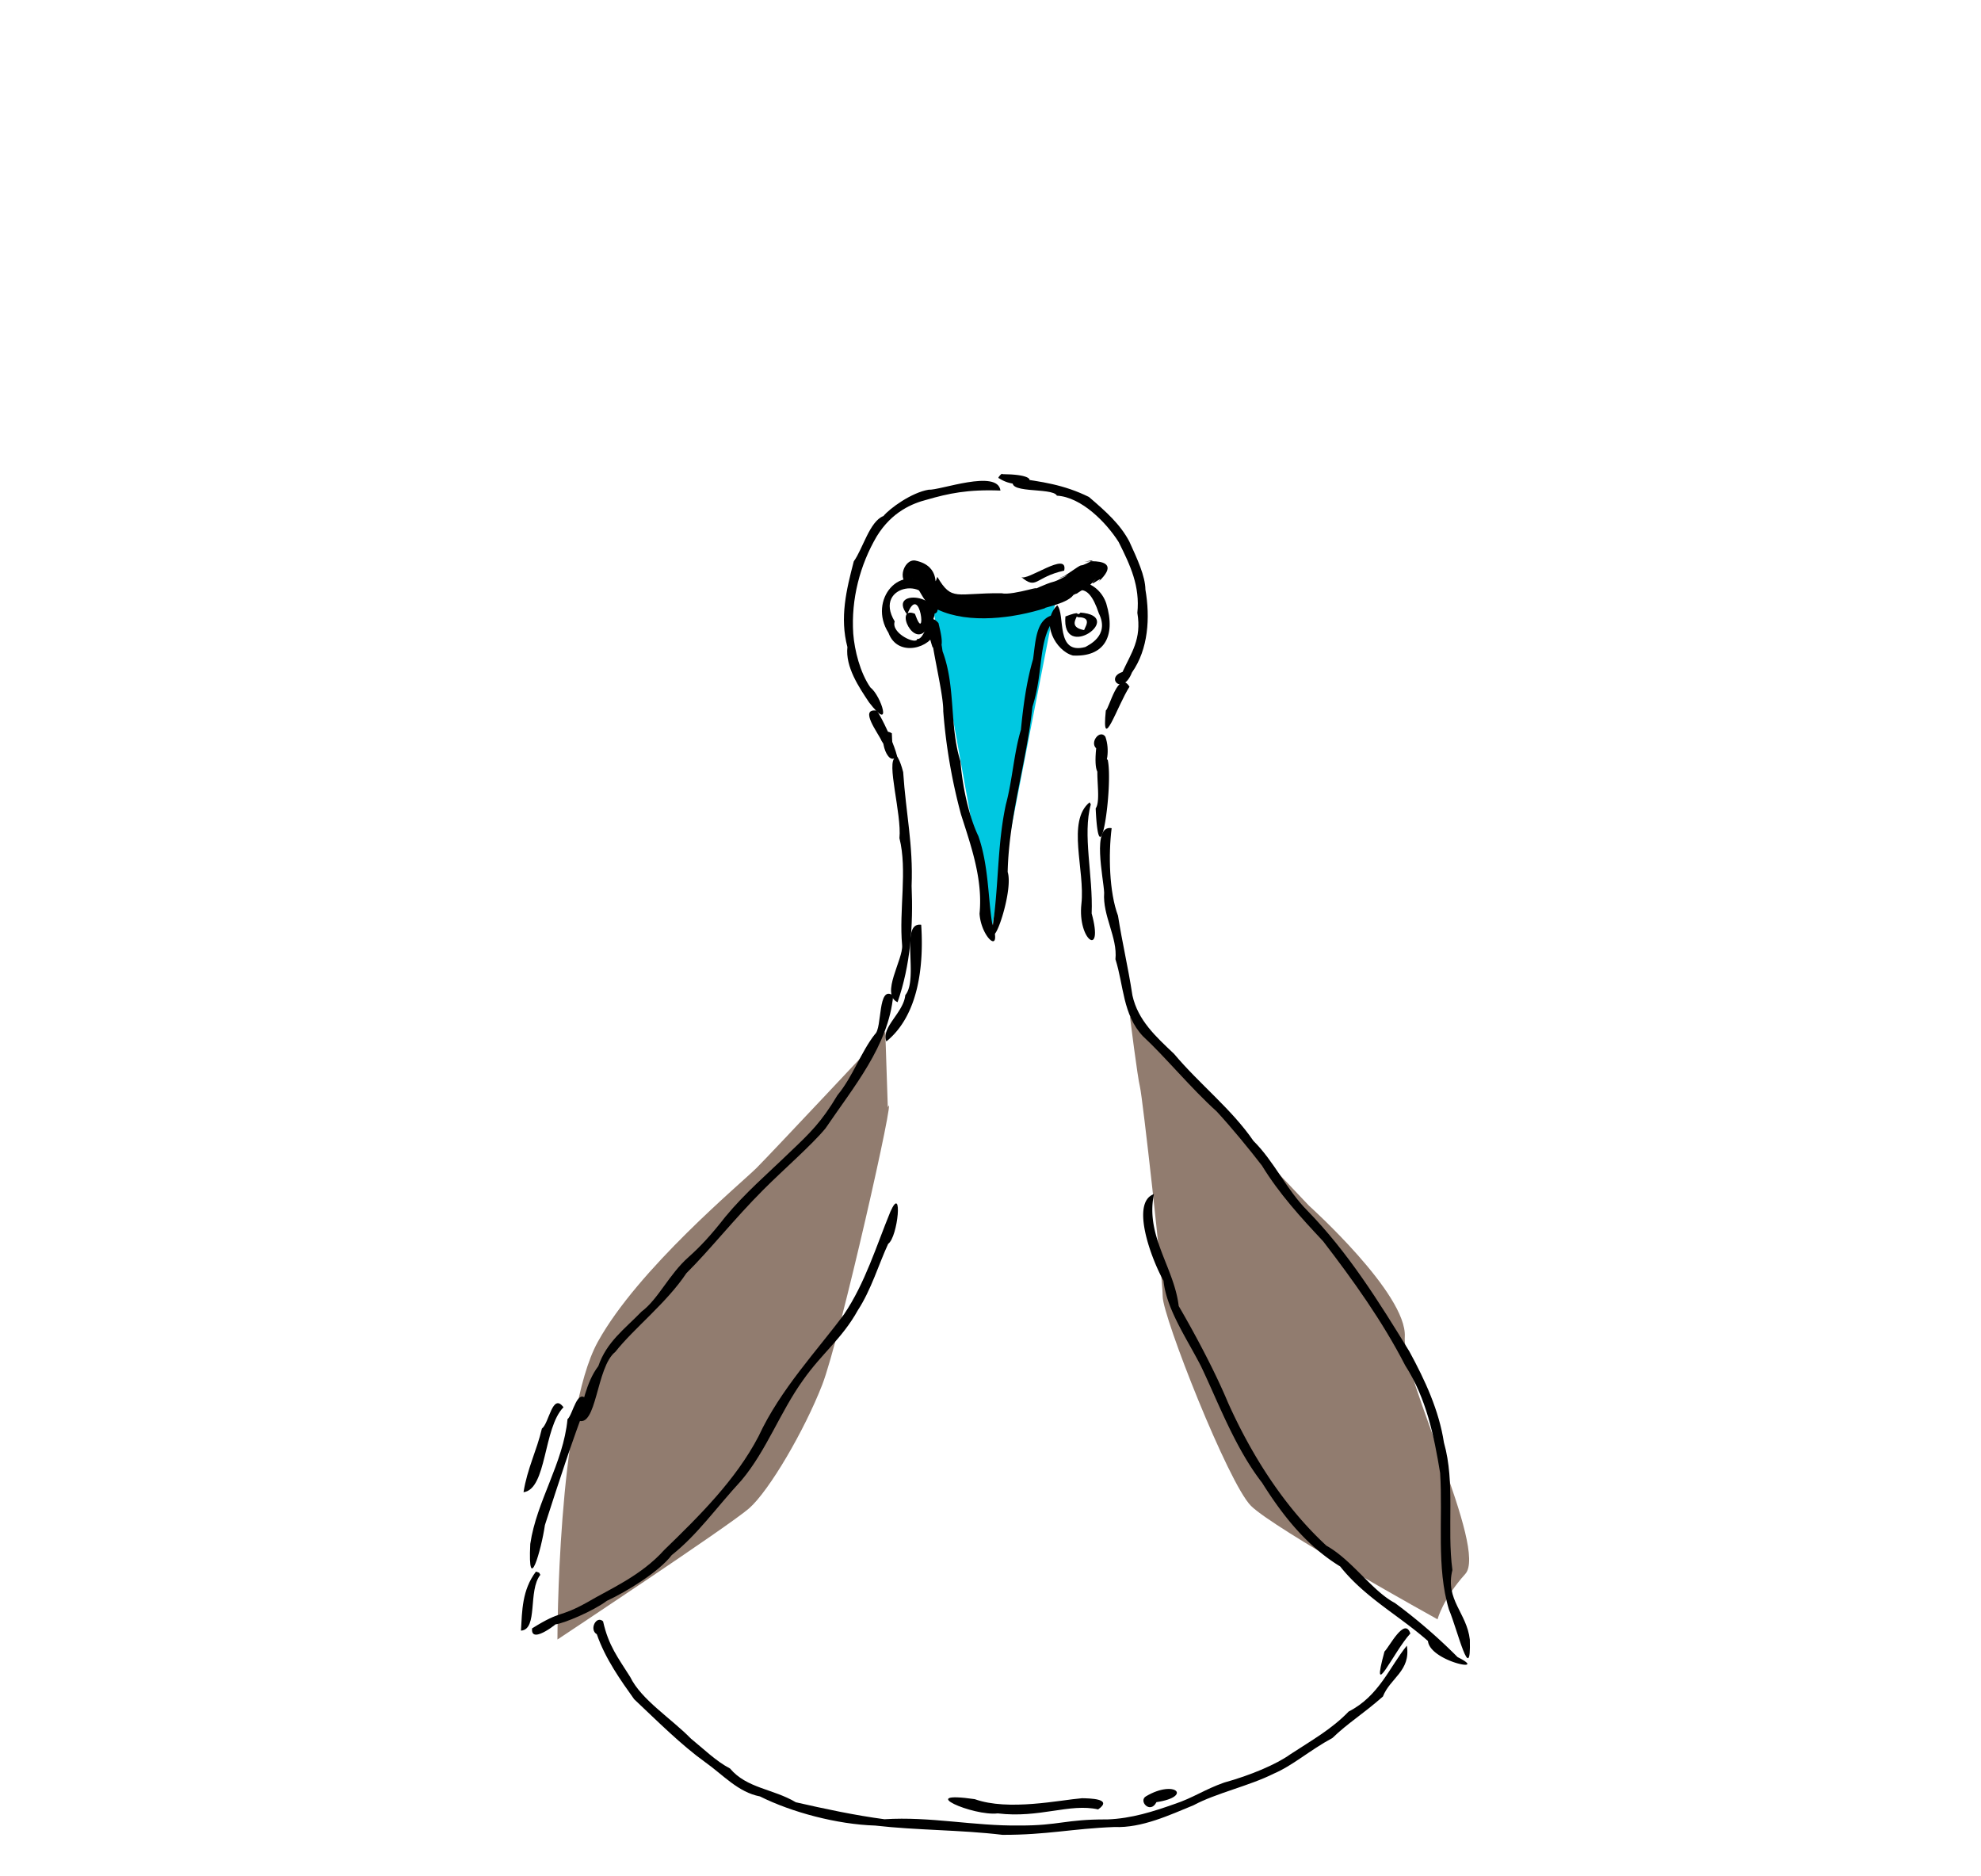 <svg xmlns="http://www.w3.org/2000/svg" viewBox="0 0 198.438 187.854" height="710" width="750">
    <g stroke-width="1.325">
        <path d="M93.227 59.615l6.063 33.597 6.568-33.597-5.305 1.263-6.316-1.263z" fill="#00c8e1" fill-rule="evenodd"/>
        <path d="M88.932 110.895c1.01-2.526-4.8 23.24-6.567 27.787-1.769 4.547-5.305 10.61-7.326 12.378-2.021 1.769-19.199 13.136-19.199 13.136s0-22.482 4.042-29.808c4.042-7.326 14.399-15.915 15.915-17.43 1.515-1.516 12.883-13.641 12.883-13.641zM113.183 101.8l17.936 18.947s9.852 8.841 9.599 13.136c-.253 4.294 8.336 21.22 6.063 23.745-2.274 2.526-2.78 4.547-2.78 4.547s-16.419-9.094-18.692-11.367c-2.274-2.274-8.842-18.946-8.842-20.967 0-2.021-2.02-19.957-2.273-20.967-.253-1.01-1.01-7.073-1.01-7.073z" fill="#917c6f" fill-rule="evenodd"/>
        <g stroke-width=".615">
            <path d="M110.002 181.212c-2.844-.644-5.889.906-10.055.398-2.465.296-8.41-2.305-2.308-1.426 3.371 1.215 8.567.081 10.75-.093.704.018 3.164.03 1.613 1.12zM114.819 179.885c2.892-1.697 4.667.053 1.024.6-.635 1.253-1.863-.157-1.024-.6zM56.445 140.936c-2.04 2.075-1.651 8.204-4.004 8.51.383-2.404 1.335-4.19 1.84-6.372.735-.542 1.046-3.635 2.164-2.138zM101.672 47.863c2.63.37 4.87.656 7.406 1.907 1.754 1.5 3.14 2.743 4.052 4.472.795 1.75 1.587 3.434 1.608 4.81.48 2.788.3 5.958-1.35 8.298-.938 2.394-2.711.51-.945-.052.874-1.916 1.932-3.272 1.487-5.917.27-2.667-.685-4.73-1.872-7.094-1.225-1.94-3.717-4.503-6.186-4.647-.451-.905-5.576-.07-4.2-1.777zM100.217 49.13c-3.275-.132-5.22.29-7.383.916-1.393.358-3.486 1.174-5.019 3.683-1.66 2.836-2.575 6.257-2.345 9.735.13 1.664.683 3.896 1.716 5.383 1.08.821 2.292 4.649-.13 1.497-1-1.497-2.391-3.546-2.17-5.54-.78-2.955-.113-5.703.638-8.584.909-1.258 1.583-4.005 2.974-4.542.62-.757 2.803-2.35 4.522-2.633 1.133.08 6.908-2.092 7.197.085z"/>
            <path d="M100.411 47.487c5.09.035 1.888 1.915-.353.4-.226.072.324-.59.353-.4zM113.143 68.775c-1.208 1.86-2.831 6.89-2.372 2.377.335-.173 1.255-4.162 2.372-2.377zM89.472 99.708c-.469 5.032-4.002 9.188-6.775 13.288-1.37 1.67-4.2 4.118-6.257 6.182-2.892 2.898-5.377 6.053-7.681 8.33-1.986 2.982-5.262 5.522-7.122 7.882-1.933 1.516-1.843 7.748-3.783 6.852.502-1.365.798-3.748 2.082-5.429.835-2.434 2.631-3.7 4.327-5.456 1.685-1.255 2.745-3.727 4.725-5.475 1.12-.994 2.207-2.145 3.679-4.03 1.975-2.388 4.207-4.285 6.417-6.425 2.058-1.956 3.181-3.024 4.808-5.746 1.53-1.842 2.353-4.327 3.746-6.1.761-.588.25-5.012 1.834-3.873z"/>
            <path d="M58.856 140.27c-1.56 4.047-2.94 8.346-4.272 12.466-.355 2.474-1.736 7.275-1.466 1.885.632-4.3 3.308-8.06 3.73-12.49.545-.435.98-3.301 2.008-1.86z"/>
            <path d="M54.126 157.719c-1.263 1.582-.2 5.476-1.942 5.59.12-1.981.102-4.058 1.5-5.913l.318.105.124.218zM53.3 163.083c3.006-1.887 2.647-1 5.588-2.648 2.087-1.244 5.32-2.601 7.648-5.206 3.486-3.38 7.167-7.01 9.45-11.385 2.17-4.696 5.936-8.658 8.563-12.219 2.126-3.153 3.21-6.789 4.647-10.287 1.255-2.826.76 2.544-.227 3.233-.94 2.019-1.688 4.581-3.036 6.648-1.584 2.857-3.6 4.302-5.513 7.033-2.283 3.182-3.643 7.029-6.144 10-2.602 2.828-4.408 5.446-6.988 7.491-1.296 1.693-4.539 3.674-6.5 4.58-1.405 1.048-4.298 2.26-5.17 2.362.78-.602-2.502 2.232-2.318.398zM89.336 73.438c.066 2.909.442 1.243 1.135 3.886.284 4.223 1.01 7.28.845 11.4.17 4.008-.112 7.92-1.406 11.647-1.744-.811.581-4.289.456-5.714-.323-3.492.54-7.525-.268-10.714.242-2.414-1.372-7.749-.39-8.07-1.072.881-2-3.445-.372-2.435z"/>
            <path d="M87.838 71.17c1.187 1.776 3.712 8.168.47 3.032-.269-.694-2.338-3.317-.47-3.032zM111.354 82.942c-.33 2.62-.25 6.397.636 8.762.434 2.766.99 5.022 1.447 7.993.553 2.496 2.34 4.112 4.163 5.839 2.599 3.09 5.752 5.514 7.961 8.728 2.063 2.036 3.298 4.857 5.372 6.954 4.116 4.213 7.184 9.133 10.248 14.134 1.578 2.898 2.967 5.911 3.458 9.12 1.154 4.047.288 8.58.849 12.764-.746 2.995 1.446 4.282 1.747 6.982.133 4.776-1.228-.964-2.091-3.02-1.282-4.211-.598-9.129-.885-13.676-.612-3.722-1.373-7.466-3.5-10.776-2.278-4.425-5.201-8.506-8.22-12.435-2.265-2.415-4.407-4.764-6.128-7.574-1.296-1.68-2.985-3.745-4.538-5.429-2.581-2.323-5.158-5.471-7.385-7.53-2.035-2.163-1.917-5.099-2.754-7.71.228-2.176-1.299-4.346-1.13-6.664-.056-1.423-1.28-6.839.75-6.462z"/>
            <path d="M115.593 119.587c-.878 4.2 2.018 7.33 2.479 11.213 1.512 2.587 3.59 6.44 4.945 9.69 2.382 5.304 5.65 10.434 9.854 14.312 2.58 1.442 4.582 4.54 6.853 5.734a54.473 54.473 0 0 1 6.285 5.425c3.297 1.63-2.765.446-2.97-1.616-2.933-2.581-6.328-4.36-8.792-7.466-3.33-2.031-5.76-5.09-7.82-8.379-2.734-3.518-4.435-8.158-6.134-11.696-1.424-2.774-3.447-5.684-3.745-8.543-1.206-2.146-3.343-7.841-.95-8.674zM105.982 61.539c-2.136 2.288-1.33 5.364-2.563 9.251-.58 5.515-2.355 10.926-2.48 16.538.692 2.177-2.214 9.879-1.337 4.205.43-3.712.372-7.34 1.157-10.964.661-2.467.797-5.11 1.507-7.486.227-2.359.553-4.799 1.215-7.063.278-1.884.266-4.422 2.5-4.481z"/>
            <path d="M93.412 64.815c-1.215-3.653.414-4.087 1.004.408 1.34 3.568.675 7.486 1.793 11.026.214 2.724.911 5.654 1.793 7.484 1.019 2.888.974 6.2 1.37 8.652 1.115 3.477-1.116 1.502-1.25-.888.339-3.455-.853-6.777-1.854-9.92a56.105 56.105 0 0 1-1.782-10.353c.057-2.483-2.526-11.122-.477-8.823.151.706.922 3.296-.597 2.414zM92.277 92.614c.271 4.064-.245 9.058-3.49 11.685-.56-1.42 1.73-2.875 1.896-4.638 1.391-1.65-.59-7.347 1.594-7.047zM110.962 76.094c.558 2.54-.86 12.558-1.207 4.864.78-1.107-.722-5.854 1.207-4.864z"/>
            <path d="M110.727 73.784c.959 2.726-1.405 5.985-.923 1.16-.665-.618.379-1.94.923-1.16zM109.269 80.555c-.85 3.043.235 7.1.083 10.923 1.246 4.527-1.43 2.695-1.027-.953.382-3.372-1.5-8.265.818-10.174l.124.204zM91.683 56.14c2.74.556 1.703 3.05 2.209 1.63 1.472 2.502 1.865 1.6 6.427 1.642 1.174.285 4.948-1.107 2.907-.22 3.227-1.474 1.494-.422 3.73-1.59-2.608.986 1.773-.788-.46.172 2.939-2.01.807-.5 2.999-1.67-3.32.592 3.909-.999.532 2.171.8-.906-1.423.954-.246-.301-1.372 1.44-.12.179-2.463 1.854 2.063-1.355-2.738 1.422.285-.388-.383.981-3.397 1.475-2.894 1.464-3.144 1.002-7.622 1.61-10.751.157-1.257.376-3.013-4.769-2.496-2.512-1.742.103-1.041-2.604.221-2.41z"/>
            <path d="M106.601 57.147c-2.977.655-2.714 1.979-4.322.624.546.52 4.754-2.685 4.322-.624zM60.41 162.375c.544 2.448 1.507 3.653 2.718 5.574 1.124 2.292 4.05 4.103 6.077 6.167 1.286 1.049 2.557 2.295 3.92 2.996 1.682 2.002 4.318 2.028 6.593 3.384 2.866.654 5.909 1.306 8.876 1.7 4.586-.293 8.949.689 13.519.628 4.014.013 4.567-.63 8.813-.61 2.427-.087 4.627-.803 6.68-1.527 1.921-.633 3.023-1.46 5.014-2.162 2.66-.735 5.236-1.827 6.631-2.831 2.143-1.404 4.157-2.524 5.847-4.286 3.044-1.547 4.09-4.461 5.827-6.596.41 2.538-1.678 3.24-2.399 5.096-2.09 1.833-3.449 2.605-5.06 4.154-2.28 1.226-3.962 2.758-5.893 3.576-2.425 1.219-5.773 1.947-8.018 3.157-2.398.98-5.182 2.294-7.92 2.179-4.242.16-6.747.797-11.218.784-4.221-.506-8.559-.448-12.752-.929-3.847-.12-8.38-1.34-11.54-2.918-2.206-.43-3.684-2.154-5.488-3.431-2.398-1.722-4.762-4.087-7.113-6.304-1.333-1.87-2.889-4.04-3.74-6.508-.791-.454-.06-1.921.626-1.293z"/>
            <path d="M141.275 163.595c-1.692 1.839-4.041 7.13-2.591 1.806.48-.455 2.022-3.525 2.59-1.806z"/>
        </g>
        <path d="M105.589 60.136c1.384-2.998 4.46-1.999 5.225.298 1.029 3.414-.311 5.378-3.341 5.216-1.711-.452-3.304-3.297-1.57-5.035.846.942-.215 5.004 2.815 4.183.262-.169 2.476-1.104 1.358-3.362-1.22-3.636-2.404-2.25-4.442-1.058l-.046-.243z"/>
        <path d="M108.203 61.349c4.682.343-1.894 5.029-1.48.389 3-1.127-.828 1.03 2.113 1.403-.914.4 1.132-1.336-.883-1.33-.432-.32.358-.307.25-.462zM93.064 61.347c.564-3.762-5.726-2.897-3.44.89-.41 1.217 2.245 2.383 2.25 1.747.967.224 1.593-4.672 1.718-.68-.212 1.479-3.644 2.663-4.597.063-2.068-3.234 1.16-7.282 4.477-4.495.04.713 1.234 3.116-.408 2.475z"/>
        <path d="M91.648 61.468c1.207 3.421.573-3.43-.775.077-2.22-2.868 4.822-1.861 2.112 1.228-1.393 2.541-3.488-2.188-1.337-1.305z"/>
    </g>
</svg>
